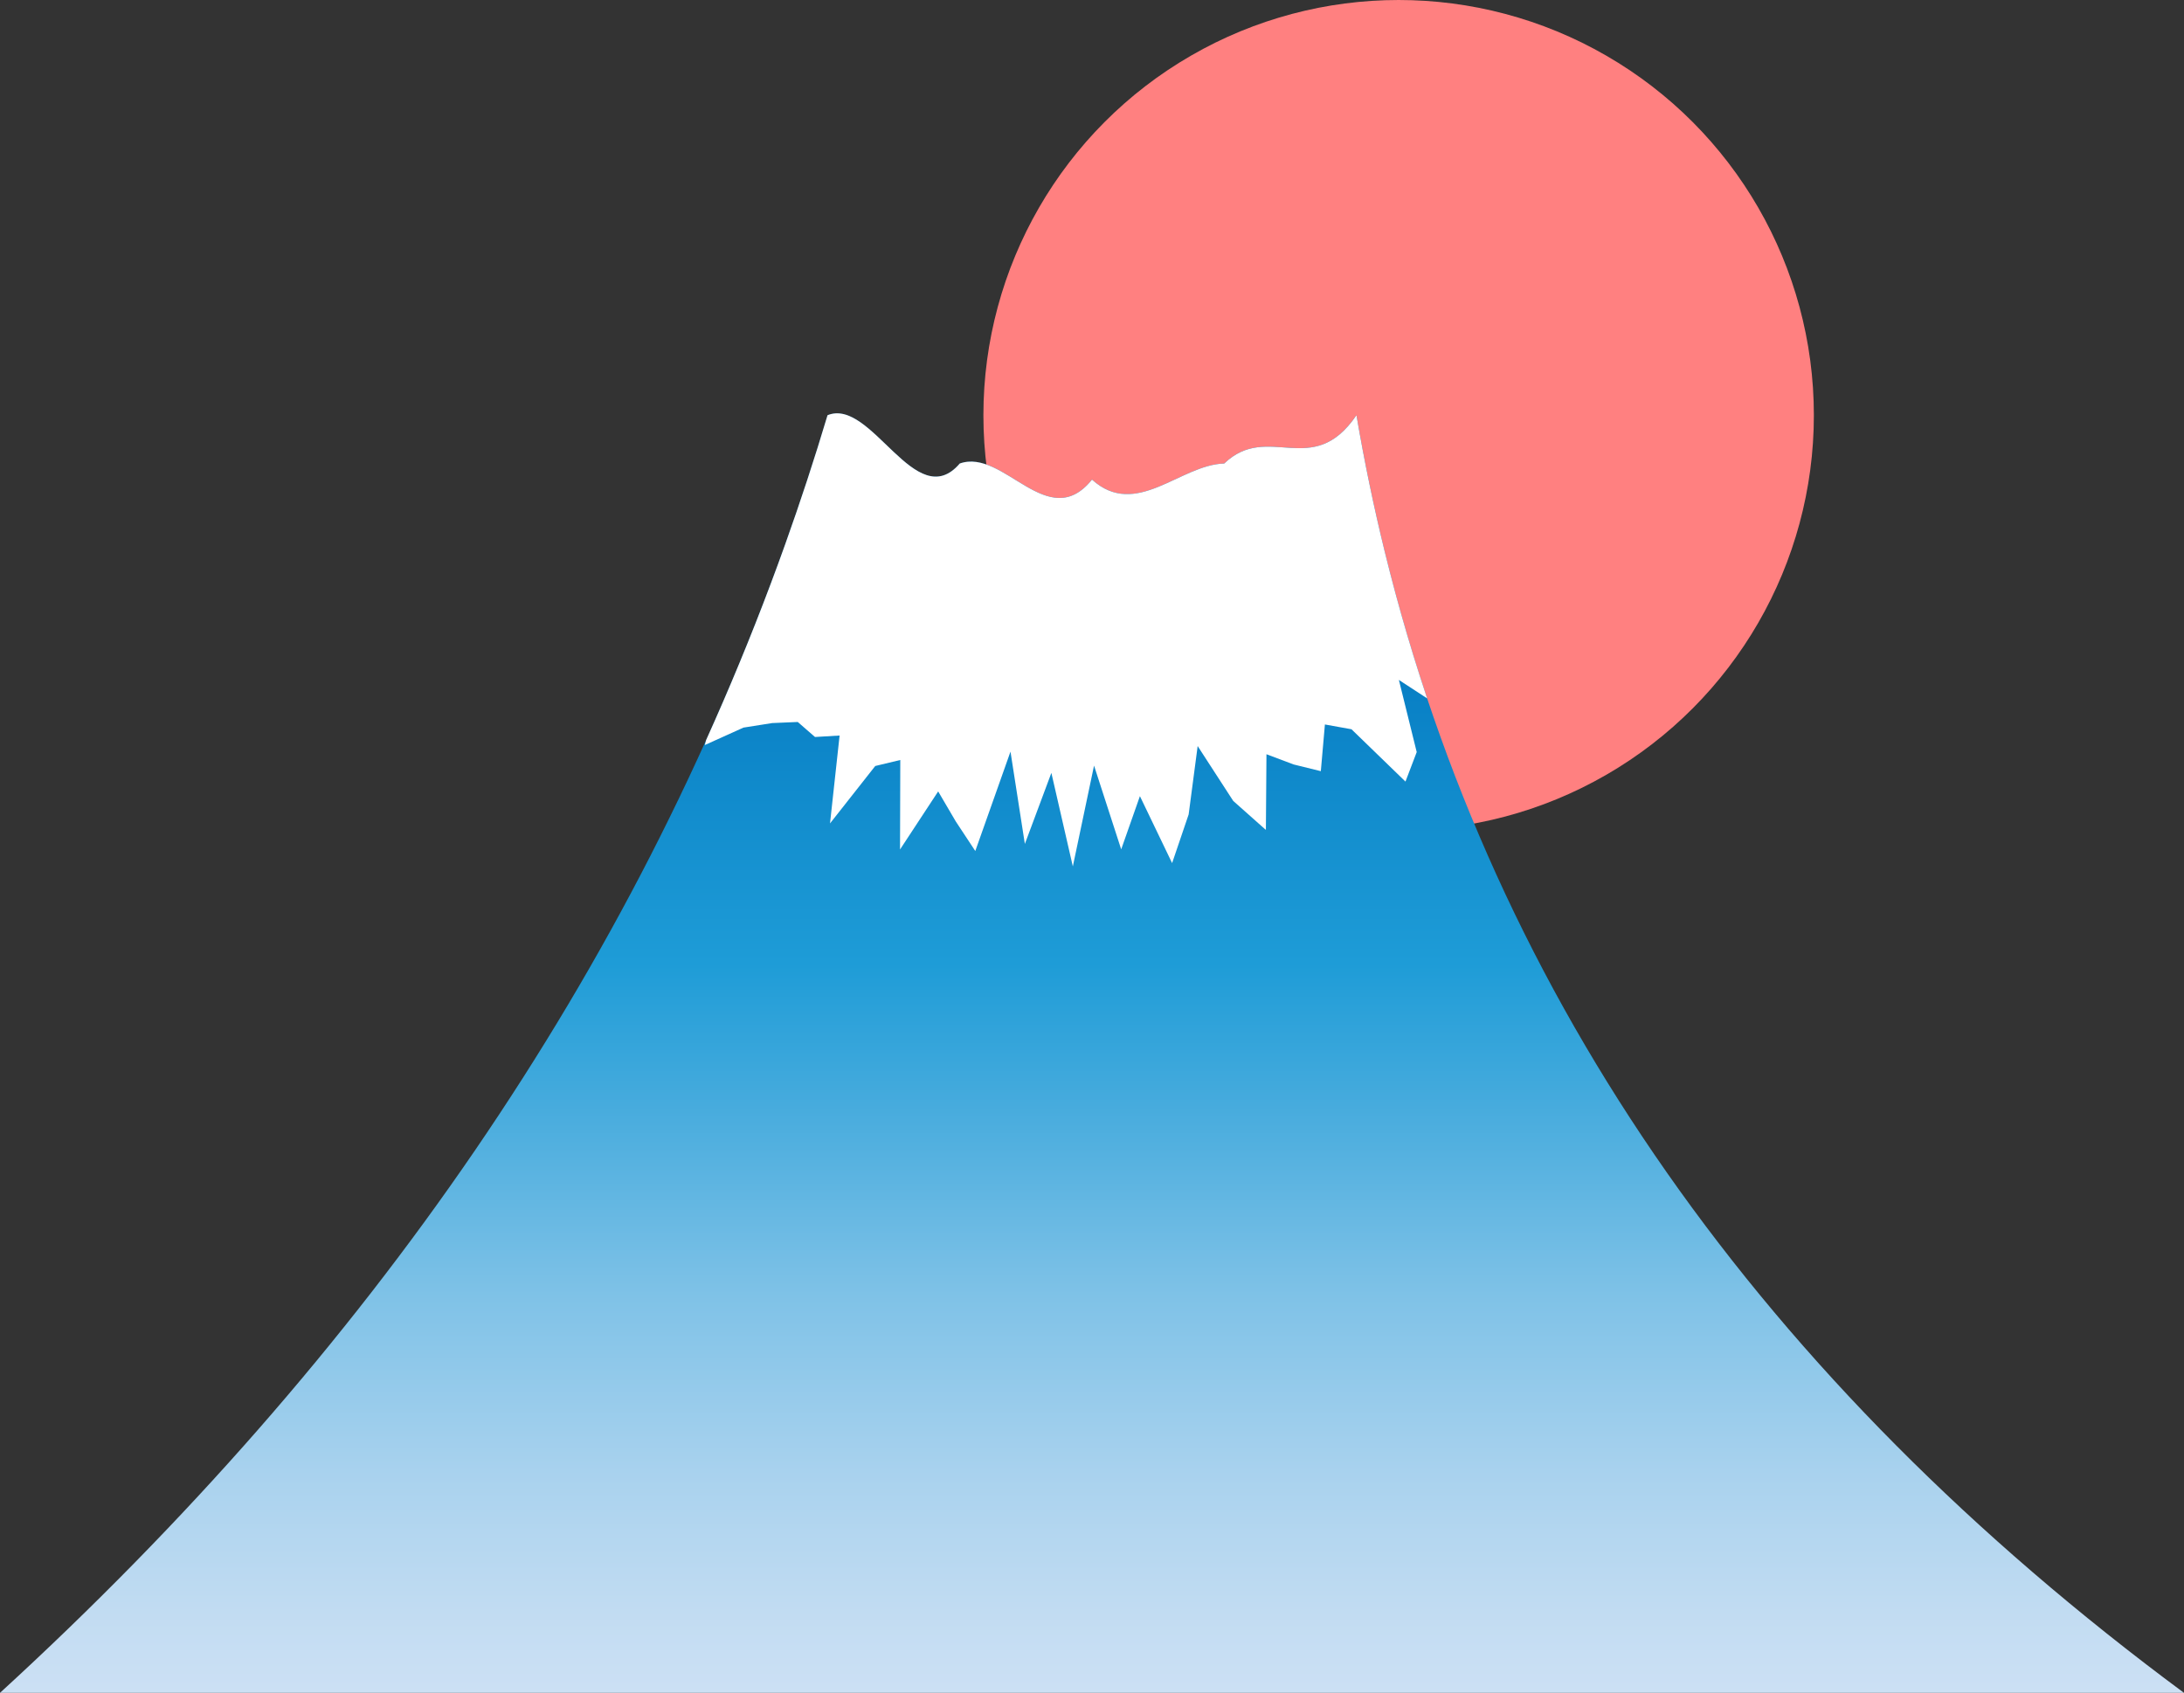 <?xml version="1.0" encoding="UTF-8"?><svg id="_レイヤー_2" xmlns="http://www.w3.org/2000/svg" xmlns:xlink="http://www.w3.org/1999/xlink" viewBox="0 0 341.88 265"><rect x="0" y="0" width="341.88" height="265" fill="#333333" stroke="none"/><defs><style>.cls-1{clip-path:url(#clippath);}.cls-2,.cls-3{fill:url(#_空);}.cls-3,.cls-4,.cls-5{stroke-width:0px;}.cls-4{fill:#ff8080;}.cls-5{fill:#fff;}</style><linearGradient id="_空" x1="170.94" y1="265" x2="170.94" y2="64.7" gradientUnits="userSpaceOnUse"><stop offset="0" stop-color="#cce0f4"/><stop offset=".06" stop-color="#c2dcf2"/><stop offset=".17" stop-color="#a9d2ee"/><stop offset=".31" stop-color="#7fc2e7"/><stop offset=".46" stop-color="#46abdd"/><stop offset=".57" stop-color="#1e9cd7"/><stop offset=".87" stop-color="#0075be"/><stop offset=".99" stop-color="#005b97"/></linearGradient><clipPath id="clippath"><path class="cls-3" d="m341.88,265H0c58.15-53.26,99.12-113.2,122.92-179.81,2.38-6.66,4.59-13.39,6.62-20.19,6.9-2.83,13.8,15.61,20.7,7.56,6.9-2.45,13.8,11.08,20.7,2.52,6.9,6.24,13.8-2.34,20.7-2.52,6.9-6.6,13.8,2.59,20.7-7.56,1.23,7.22,2.7,14.33,4.42,21.34,17.19,70.08,58.9,129.63,125.12,178.66Z"/></clipPath></defs><g id="_レイヤー_1-2"><circle class="cls-4" cx="218.94" cy="65" r="65"/><path class="cls-2" d="m341.88,265H0c58.15-53.26,99.12-113.2,122.92-179.81,2.38-6.66,4.59-13.39,6.62-20.19,6.9-2.83,13.8,15.61,20.7,7.56,6.9-2.45,13.8,11.08,20.7,2.52,6.9,6.24,13.8-2.34,20.7-2.52,6.9-6.6,13.8,2.59,20.7-7.56,1.23,7.22,2.7,14.33,4.42,21.34,17.19,70.08,58.9,129.63,125.12,178.66Z"/><g class="cls-1"><polygon class="cls-5" points="258.25 27 269.72 30.63 266.66 34.06 266.75 37.63 273.95 42.24 267.92 45.04 258.57 46.73 257.17 49.79 259.38 53.86 261.49 58.14 267.99 64.32 259.58 64.96 266.48 72.01 259.52 72.85 264.46 79.72 251.65 76.67 244.56 76.23 250.88 84.59 243.94 83.89 247.89 91.43 242.06 91.22 242.53 96.45 241.36 100.42 235.32 99.38 230.43 99.13 236.89 112.56 225.31 103.66 226.49 111.34 218.98 106.44 221.77 117.73 220.01 122.35 211.56 114.16 207.4 113.41 206.76 120.72 202.5 119.67 198.25 118.07 198.16 129.92 193.05 125.38 187.48 116.79 186.07 127.49 183.48 135.11 178.44 124.63 175.51 132.96 171.26 119.85 167.94 135.63 164.58 120.99 160.43 132.11 158.18 117.66 152.67 133.22 149.61 128.58 146.86 123.89 140.89 132.98 140.93 118.97 137.01 119.91 129.93 128.9 131.43 115.14 127.58 115.37 124.88 113.02 120.88 113.19 116.38 113.9 110.33 116.63 113.12 105.96 104.81 111.32 103 107.57 97.9 107.82 105.03 94.57 100.44 94.49 94.33 95.52 87.18 96.98 89.92 89.86 95.19 81.45 93.54 78.64 84.16 80.84 78.7 79.94 80.78 74.59 81.25 70.39 84.5 65.1 82.43 62.41 79.47 60 64.78 61.33 72.96 54.89 67.9 52.53 78.46 46.47 72.15 44.29 71.32 40.9 76.85 36.81 76.37 33.56 67.84 30.58 58.58 27 77.45 23.76 70.78 20.05 76.71 17.18 60.82 11.6 70 9.32 78.18 7.46 77.69 3.96 65.26 -3.15 71.75 -5.02 67.12 -10.61 75.64 -11.24 84.16 -11.26 85.66 -14.18 84.86 -18.36 82.06 -23.96 80.32 -29.32 87.07 -29.15 93.4 -28.8 89.67 -36.08 97.54 -34.01 101.26 -35.08 95.31 -45.64 101.56 -44.31 98.63 -52.99 101.66 -55.25 112.43 -47.17 108.87 -58.08 117.35 -51.74 116.78 -59.23 117.84 -64.76 127.23 -54.35 126.82 -63.05 128.12 -69.14 135.73 -59.36 134.94 -72.16 137.19 -77.75 142.77 -71.61 148.7 -61.37 150.32 -70.66 154.56 -66 158.2 -63.43 161 -70.02 164.33 -74.16 167.94 -70.14 171.4 -69.86 175.16 -73.96 178.95 -75.38 182.01 -70.8 185.9 -72.54 188.78 -68.77 191.13 -63.81 195.22 -65.89 202.28 -76.16 206.1 -75.3 204.51 -61.27 211.93 -69.31 208.53 -54.1 218.74 -66.01 221.91 -63.94 223.13 -58.87 228.77 -60.59 222.77 -46.25 228.22 -47.8 227.47 -41.7 238.32 -48.59 241.67 -46.73 248.09 -47.62 248.95 -43.19 241.58 -32.33 245.16 -30.8 254.41 -33.04 256.1 -29.65 253.22 -23.59 264.2 -25.57 250.69 -14.41 262.94 -16.38 260.92 -11.51 263.3 -8.57 266.22 -5.71 261.54 -.48 270.92 .72 272.86 4.18 273.29 8 261.47 13.54 277.15 15.27 273.32 19.47 259.67 23.72 258.25 27"/></g></g></svg>